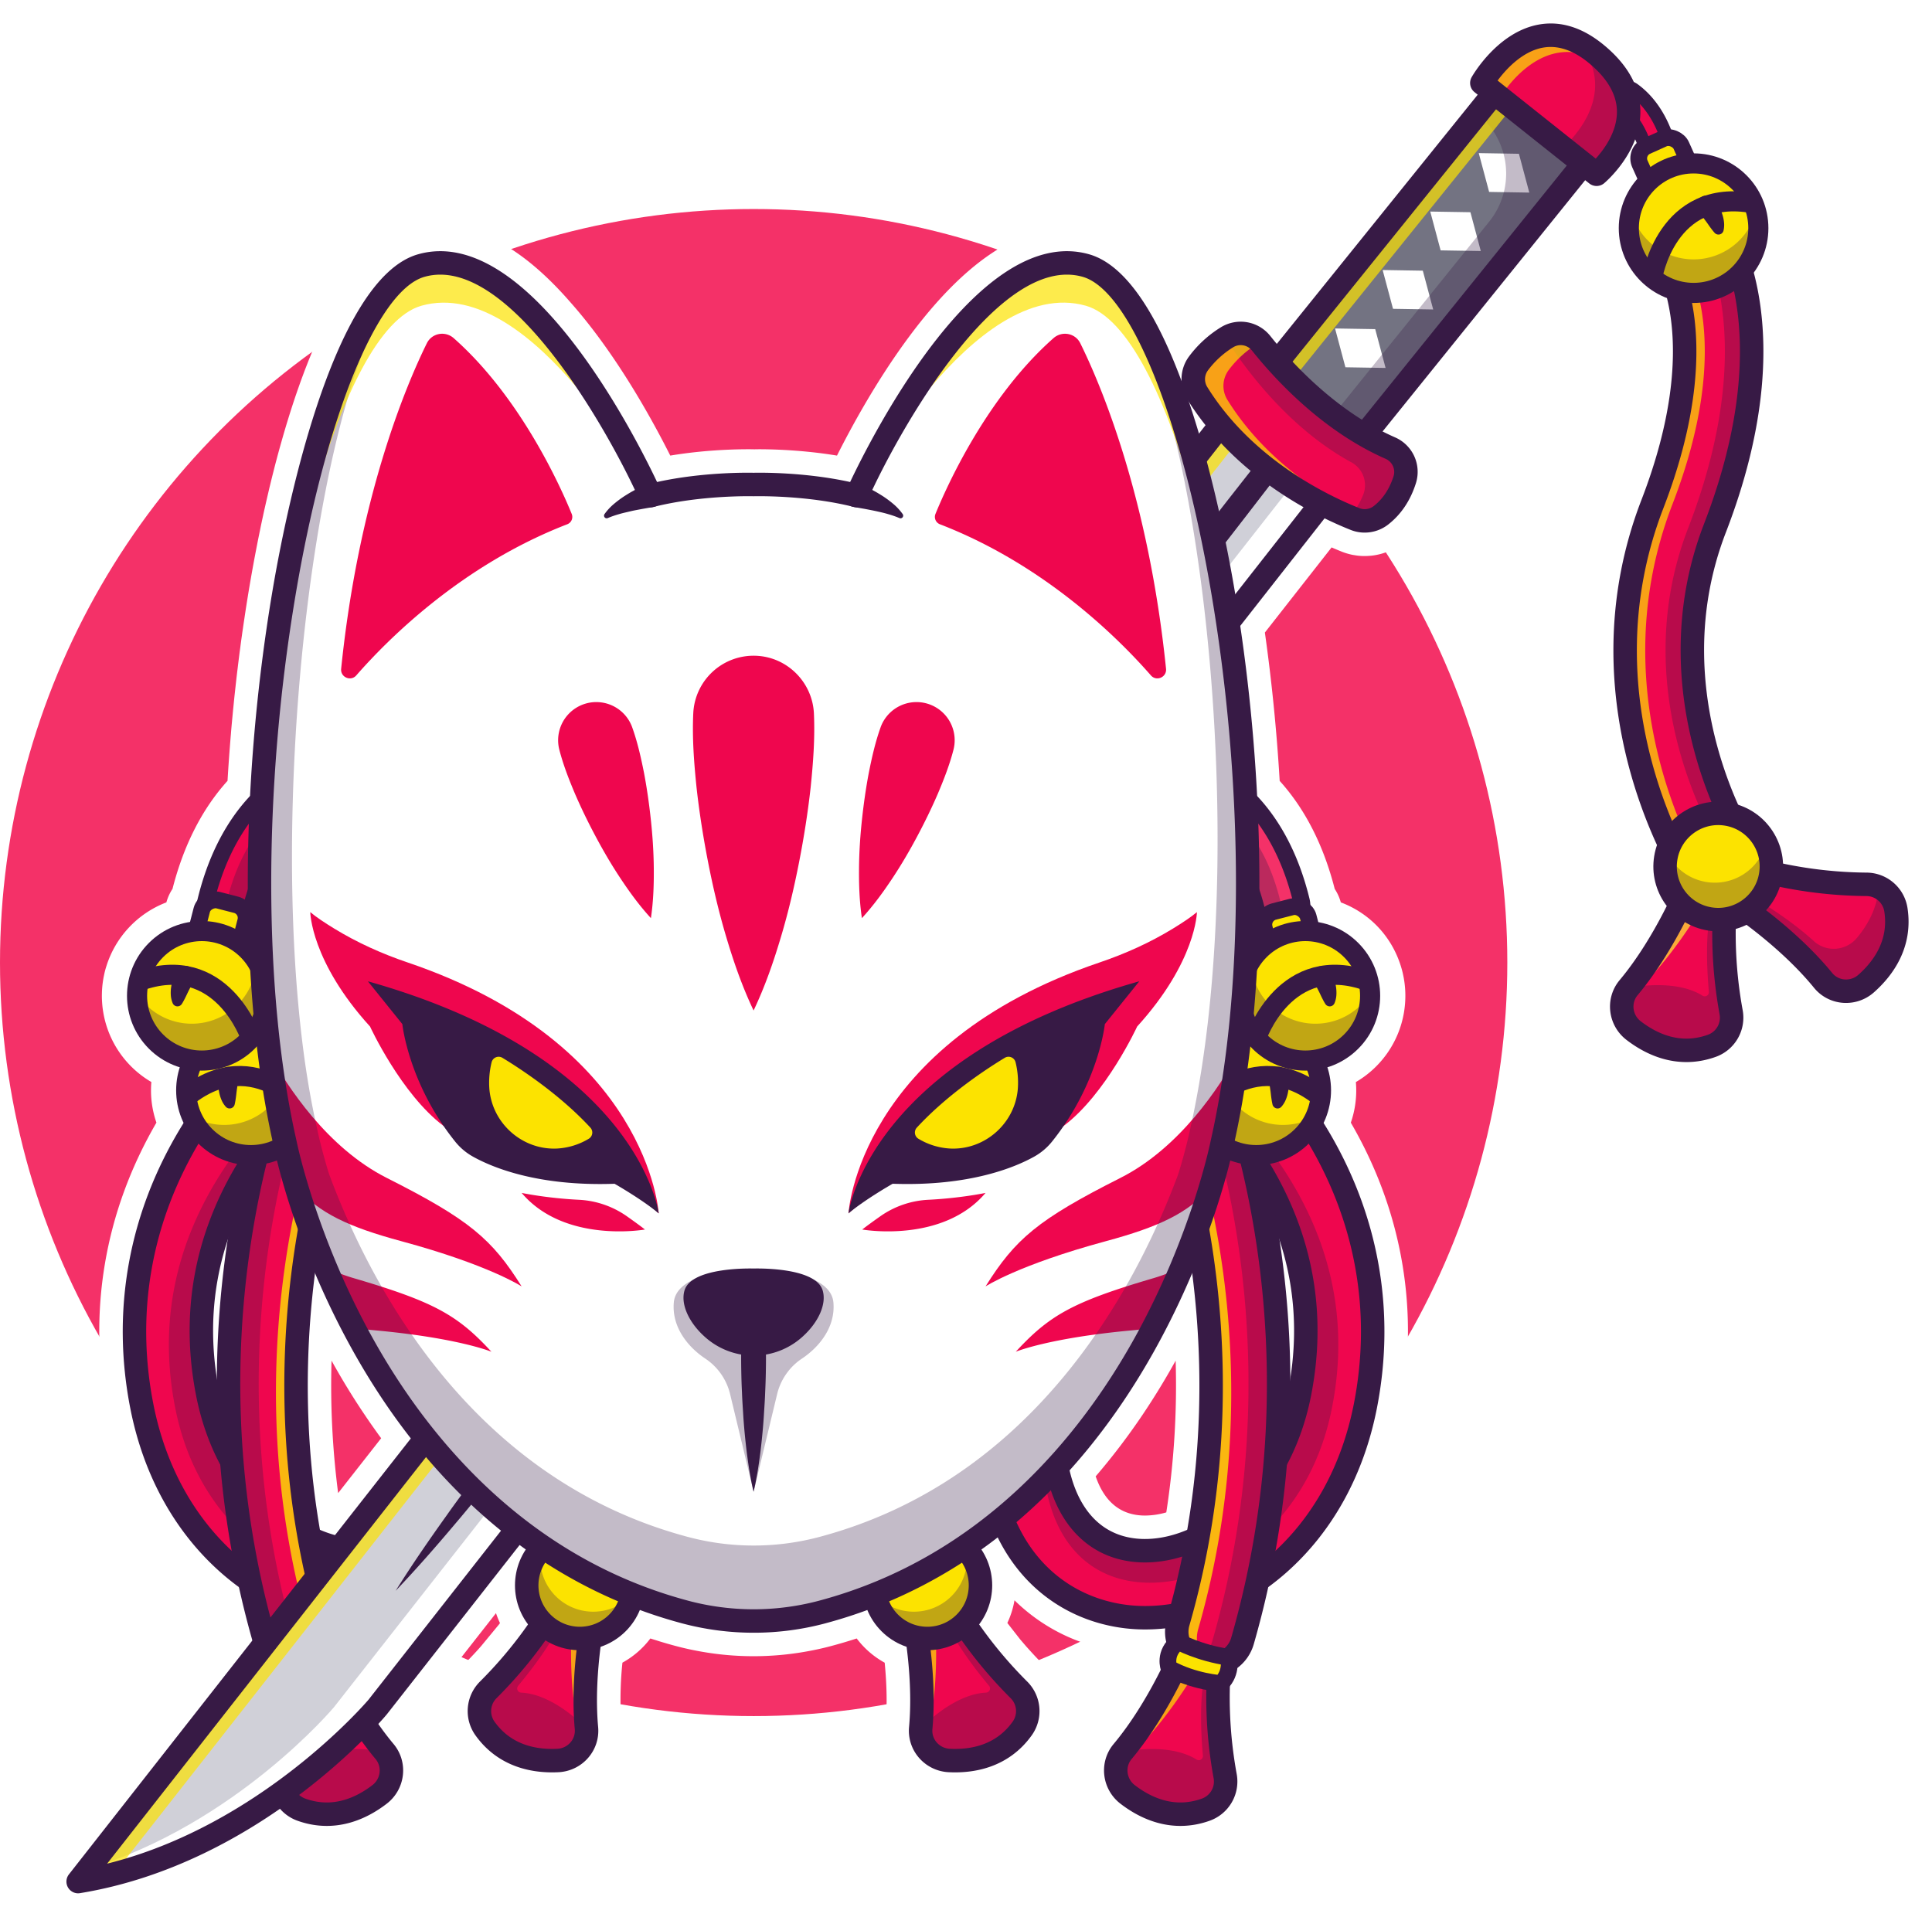<svg xmlns="http://www.w3.org/2000/svg" xmlns:xlink="http://www.w3.org/1999/xlink" viewBox="0 0 3098.53 3074.56"><defs><style>.cls-1{mask:url(#mask);filter:url(#luminosity-noclip-3);}.cls-2,.cls-4{mix-blend-mode:multiply;}.cls-2{fill:url(#linear-gradient);}.cls-3{mask:url(#mask-2);filter:url(#luminosity-noclip-4);}.cls-4{fill:url(#linear-gradient-2);}.cls-5{fill:#f43168;}.cls-6{fill:#fff;}.cls-7{fill:#ef064e;}.cls-15,.cls-8{fill:#371a45;}.cls-27,.cls-8{opacity:0.3;}.cls-11,.cls-12,.cls-9{fill:#fce300;}.cls-16,.cls-25,.cls-9{opacity:0.7;}.cls-10,.cls-13,.cls-14,.cls-18{fill:none;stroke:#371a45;}.cls-10,.cls-13,.cls-14{stroke-linejoin:round;}.cls-10{stroke-width:37.62px;}.cls-12,.cls-21,.cls-22{opacity:0.8;}.cls-13{stroke-width:26.87px;}.cls-14{stroke-width:32.24px;}.cls-16,.cls-17{fill:#fff031;}.cls-18{stroke-miterlimit:10;stroke-width:21.5px;}.cls-19{fill:#d0d0d8;}.cls-20{mask:url(#mask-3);}.cls-21{fill:url(#linear-gradient-3);}.cls-23{mask:url(#mask-4);}.cls-24{fill:url(#linear-gradient-4);}.cls-26{fill:#737382;}.cls-28{filter:url(#luminosity-noclip-2);}.cls-29{filter:url(#luminosity-noclip);}</style><filter id="luminosity-noclip" x="352.57" y="-4453.12" width="198.52" height="32766" filterUnits="userSpaceOnUse" color-interpolation-filters="sRGB"><feFlood flood-color="#fff" result="bg"/><feBlend in="SourceGraphic" in2="bg"/></filter><mask id="mask" x="352.57" y="-4453.12" width="198.52" height="32766" maskUnits="userSpaceOnUse"><g class="cls-29"/></mask><linearGradient id="linear-gradient" x1="348.3" y1="2312.1" x2="463.46" y2="2804.98" gradientUnits="userSpaceOnUse"><stop offset="0" stop-color="#fff"/><stop offset="1"/></linearGradient><filter id="luminosity-noclip-2" x="587.47" y="-4453.12" width="289.07" height="32766" filterUnits="userSpaceOnUse" color-interpolation-filters="sRGB"><feFlood flood-color="#fff" result="bg"/><feBlend in="SourceGraphic" in2="bg"/></filter><mask id="mask-2" x="587.47" y="-4453.12" width="289.07" height="32766" maskUnits="userSpaceOnUse"><g class="cls-28"/></mask><linearGradient id="linear-gradient-2" x1="690.32" y1="2232.19" x2="805.47" y2="2725.07" xlink:href="#linear-gradient"/><filter id="luminosity-noclip-3" x="352.57" y="2537.9" width="198.52" height="379.62" filterUnits="userSpaceOnUse" color-interpolation-filters="sRGB"><feFlood flood-color="#fff" result="bg"/><feBlend in="SourceGraphic" in2="bg"/></filter><mask id="mask-3" x="352.57" y="2537.9" width="198.52" height="379.62" maskUnits="userSpaceOnUse"><g class="cls-1"><path class="cls-2" d="M551.09,2794.3c-37.4,35-92.76,81.26-162.24,123.23l-36.28-189.17L502,2537.9Z"/></g></mask><linearGradient id="linear-gradient-3" x1="348.3" y1="2312.1" x2="463.46" y2="2804.98" gradientUnits="userSpaceOnUse"><stop offset="0" stop-color="#fff"/><stop offset="1" stop-color="#fff"/></linearGradient><filter id="luminosity-noclip-4" x="587.47" y="2125.5" width="289.07" height="570.51" filterUnits="userSpaceOnUse" color-interpolation-filters="sRGB"><feFlood flood-color="#fff" result="bg"/><feBlend in="SourceGraphic" in2="bg"/></filter><mask id="mask-4" x="587.47" y="2125.5" width="289.07" height="570.51" maskUnits="userSpaceOnUse"><g class="cls-3"><polygon class="cls-4" points="876.54 2392.64 638.74 2696.01 587.47 2428.81 825.33 2125.5 876.54 2392.64"/></g></mask><linearGradient id="linear-gradient-4" x1="690.32" y1="2232.19" x2="805.47" y2="2725.07" xlink:href="#linear-gradient-3"/></defs><g id="Calque_2" data-name="Calque 2"><g id="Calque_2-2" data-name="Calque 2"><g id="Layer_1_-_copie" data-name="Layer 1 - copie"><circle class="cls-5" cx="1208.71" cy="1544" r="1208.71"/><path class="cls-6" d="M125.36,3074.56A56.43,56.43,0,0,1,81.21,2983l282.23-359.9c-5-18.5-9.64-37.1-13.9-55.59-7.09-5.54-14-11.28-20.66-17.16-79.93-70.72-134.13-168.78-156.76-283.58-31.82-161.81-4.59-322.61,78.75-466a159.94,159.94,0,0,1-7.89-35.68,152.75,152.75,0,0,1-.79-16.07q0-6.72.56-13.41a160,160,0,0,1-77.1-111.57,153.22,153.22,0,0,1-1.9-16.14,145.84,145.84,0,0,1-.28-15.29v-.36a156.05,156.05,0,0,1,3.05-26.43l.63-3a121.37,121.37,0,0,1,3.21-12.19h0a161.11,161.11,0,0,1,96.46-103.15,75.78,75.78,0,0,1,9.84-21.66c17.85-69.95,47.5-128.18,88.25-173.31,1.46-24.73,3.3-50.22,5.48-76l.24-3.2c.56-6.62,1.14-12.85,1.72-19.1l.82-8.51c.39-4.32.85-8.92,1.32-13.51l1.32-13.27,2.14-19.54.81-7.27c.71-6.48,1.49-13.09,2.32-19.65l.77-6.52,2.46-19.62.92-6.65c.83-6.52,1.72-13.33,2.72-20.15l.58-4.38,1-6.65c.72-5.06,1.44-10.09,2.22-15.1l.27-1.84c6-40.33,12.89-80.27,20.5-118.85l.25-1.36c1.43-7.17,2.8-14,4.22-20.8l.68-3.43c1.35-6.6,2.73-13,4.1-19.31l1-4.71c1.39-6.24,2.75-12.25,4.1-18.21l5.27-22.68,1.35-5.48c1.39-5.72,2.82-11.61,4.31-17.44l2.13-8.41c1.21-4.74,2.41-9.43,3.68-14.06l.76-2.9c1.68-6.32,3.39-12.55,5.09-18.68l2.3-8.1c6.33-22.35,13-44.08,19.78-64.56l2.33-7,1.23-3.55c.65-1.89,1.31-3.76,1.94-5.65l3.66-10.38c1.62-4.62,3.34-9.26,5.11-14l1.7-4.64c1.18-3.14,2.26-5.91,3.33-8.65l4.5-11.54c1.4-3.38,2.76-6.71,4.11-10l2.46-5.86c1.52-3.62,3.05-7.21,4.64-10.73l3-6.81c1.62-3.56,3.24-7.12,4.86-10.58l12.89-26.17.71-1.38c.65-1.28,1.31-2.57,2-3.79l1.88-3.45c.62-1.15,1.26-2.31,1.92-3.45l.87-1.69s3.25-5.77,3.93-6.93c.16-.3,1.81-3.1,1.81-3.1l1.8-3,.36-.67L543,479c1.87-3.14,3.79-6.2,5.68-9.2,0,0,3.81-6,4.53-7.08l.68-1.07c.83-1.28,1.54-2.31,2.26-3.34l5.14-7.38L563,448.4c1.19-1.63,2.27-3.1,3.42-4.59l6-7.78,1.77-2.13c1.09-1.32,2.18-2.63,3.3-3.91l5.26-5.89-2.44-3.18,27.62-21.2-2-4.21,17.61-8.33,14.26-11.52,2.81,3.39,31.13-15.56,2.46,4.69a156,156,0,0,1,36.85-4.41c65.41,0,134,40.8,203.94,121.29,72.29,81.46,129.91,185.91,160,245.74,15.25-2.55,31.22-4.66,47.72-6.3,34.38-3.37,62.91-3.87,76.86-3.87,4.3,0,7.4,0,9.09.08s4.73-.08,9-.08c14,0,42.55.51,77,3.92,16.43,1.6,32.39,3.69,47.71,6.25,22.94-45.69,64.11-121.57,116.35-191.69C1544.53,423.78,1629.45,365.3,1711,365.3a168,168,0,0,1,45.33,6.23c1.38.37,2.65.78,3.75,1.17,2,.61,4.65,1.47,7.52,2.6l1.66.62,1.43.6c1.48.6,2.72,1.13,3.92,1.69l3.93,1.82,3,1.52c1.2.61,2,1,2.87,1.51l3.85,2.18c1.48.86,2.71,1.59,3.94,2.38s2.54,1.59,3.79,2.43l3.52,2.31,7.37,5.56c.9.68,1.8,1.38,2.72,2.11s2.05,1.71,3.06,2.59h1l11,11.05c1.66,1.66,3.27,3.32,4.87,5l1,1c1.21,1.27,2.36,2.49,3.51,3.76,2.07,2.33,3.88,4.42,5.69,6.51l.35.41c1.9,2.27,3.82,4.66,5.74,7.05,1.44,1.8,2.93,3.75,4.46,5.74l.68.9c1,1.33,2.14,2.89,3.25,4.45l.69,1c1.36,1.87,2.42,3.37,3.51,4.9l1.63,2.36,3.73,5.59c1.36,2.08,4.58,7.09,4.58,7.09,1.37,2.14,2.5,3.91,3.65,5.81,2.22,3.71,4.47,7.47,6.72,11.35.78,1.34,1.68,3,2.58,4.62l1.55,2.82c1.14,2,2.29,4.13,3.44,6.25l.85,1.6c1.17,2.18,2.36,4.39,3.5,6.64l7.19,14.25.7,1.49A225.9,225.9,0,0,1,1931,497.77l.32-.22c2.32-1.6,4.48-3.05,6.84-4.51l.48-.29c2.27-1.36,4.61-2.65,7-3.86l.61-.31c.94-.46,1.94-.93,3-1.4,1.79-.84,3.31-1.49,4.85-2.08,1.08-.43,2.14-.82,3.22-1.19l1.45-.49c1.89-.64,3.24-1.07,4.66-1.45,1.27-.33,2.5-.64,3.76-.91,1.64-.44,3.31-.8,5-1.07,1.33-.23,3-.49,4.29-.68,1-.15,2.1-.27,3.15-.37,2.34-.29,4.34-.38,5.75-.45s2.77-.09,4.12-.09,2.88,0,4.28.11c1.57,0,2.87.1,4.15.22s2.46.26,3.81.42l1.53.17,1.58.25c2.22.33,4.31.76,6.39,1.23l1.36.26,2.36.62h.8l7.44,2.55.26.13c1.49.55,3,1.16,4.53,1.77l3.42,1.39.61.4c1.37.65,2.78,1.38,4.23,2.17l.48.25a78.7,78.7,0,0,1,8.12,5h0l278-344.88a56.43,56.43,0,0,1,4.24-44.27l.72-1.29C2356.87,54.16,2414,0,2486.76,0c23.09,0,46.16,5.55,68.56,16.5,3.39,1.66,6.76,3.45,10,5.33l.65.36h5l8.6,8.52q2.88,2,5.82,4.13l2.37,1.76c2.93,2.24,5.84,4.48,8.75,6.9s5.6,4.76,8.41,7.25l2.27,2.12c2.78,2.52,5.39,5,7.76,7.44s4.49,4.61,6.58,6.87l1.68,1.84,1.07,1.24c2.32,2.62,4.65,5.37,6.84,8.17,3.08,3.83,6,7.81,8.78,11.87a74.2,74.2,0,0,1,12.78,7.45c18.29,13,43.22,36.68,62.38,76.45a77.43,77.43,0,0,1,32,34.47c51.64,10,94.91,44.39,116.2,93.87.41.89,1,2.22,1.61,3.89a168.16,168.16,0,0,1,9.39,34.52c.28,1.67.54,3.39.76,5.11.29,2.1.52,4.2.68,6.36.44,4.72.66,9.16.66,13.55a160.64,160.64,0,0,1-22.55,81.78c19,88,23.14,228.25-50.8,419.79-62.41,161.53-21.58,311.61,13,394.29a142.79,142.79,0,0,1,67.15,66.8c.92,1.89,1.85,3.93,2.76,6.09l.62.62,2.79,8.24c1.07,3.17,2,6.37,2.9,9.55a648.06,648.06,0,0,0,101.51,9,103.78,103.78,0,0,1,42.52,9.32,105.33,105.33,0,0,1,10.2,5.35h1.76l10.09,8.2,1.39,1.09.27.28a111.58,111.58,0,0,1,15.17,15.55l.71.88.94,1.34c2,2.62,3.79,5.31,5.55,8.19l1,1.64a98.54,98.54,0,0,1,5.37,10.48c.29.65,1.09,2.59,1.09,2.59l.08.23c.86,2.21,2.05,5.25,3.1,8.79.3,1,.53,1.8.73,2.54a87.68,87.68,0,0,1,2.69,12.46l0,.29c9.49,62.6-14,122.45-66.16,168.63a104.66,104.66,0,0,1-69.6,26.45h0c-2.84,0-5.69-.12-8.53-.36a102.81,102.81,0,0,1-72-37.82c-17.3-21.23-37.54-41-56.32-57.7l1.88,21.81c.22,2,.48,4,.75,6l.34,3c1.59,12,3.24,22.37,5,31.72a104.64,104.64,0,0,1-67.49,117.63,176,176,0,0,1-59.67,10.62c-24.66,0-49.34-5.41-73.38-16.08a221.88,221.88,0,0,1-45.87-27.53,102.46,102.46,0,0,1-24-26l-7.87-7.87,0-6.75c-.57-1.28-1.15-2.68-1.69-4.1l-.6-1.52-.15-.47c-.45-1.15-1-2.48-1.42-4s-.87-2.82-1.12-3.82l-.17-.56c-.49-1.69-1-3.48-1.37-5.26l-.25-1.2c-.19-1-.49-2.65-.49-2.65l-.18-.87-.14-.88c-.25-1.55-.5-3.18-.68-4.73-.09-.75-.26-2.11-.36-3.83l-.09-.75-.06-1.17c-.1-1.5-.17-2.78-.2-4s0-2.3,0-3.51v-1l.07-1.26c0-1.24,0-2.87.21-4.77.12-1.68.3-3.34.55-5v-.13c.18-1.54.38-3.07.63-4.53.31-2,.73-3.87,1.2-5.84.24-1.07.49-2.15.78-3.27l.54-2c.41-1.36.87-2.82,1.38-4.28l.18-.6,1.3-3.6c.85-2.27,1.8-4.4,2.8-6.49l1.57-3.42.48-.91c.9-1.72,2-3.61,3.16-5.49l.16-.28c.62-1.07,1.13-1.9,1.62-2.69l.69-1c1-1.4,1.92-2.72,2.88-4,.52-.74,2.23-3,2.23-3,.49-.65.94-1.21,1.33-1.68l.4-.48c18.8-22.43,37.43-50.12,55.35-82.28,1.94-3.49,3.87-7,5.76-10.55a140.34,140.34,0,0,1-15.89-65.34c0-3.51.17-7.19.55-11.94.17-1.93.38-3.7.61-5.46s.47-3.45.77-5.21c.44-2.84,1-5.75,1.68-8.79-50.21-114.59-112.67-330.33-20-570.24,52.68-136.43,51.8-229.59,43.55-280.59a158,158,0,0,1-26.81-17.88l-2.38-1.9-.42-.45A159.92,159.92,0,0,1,2555.89,366c0-4.13.19-8.44.6-13.55l.67-6.16c.29-2.2.58-4.15.93-6.07.23-1.43.48-2.85.74-4.25a57.08,57.08,0,0,1-5.71-.47L2274.88,680.68a97.83,97.83,0,0,1,31.91,105.49c-11.09,35.25-30.34,63.78-57.2,84.81a97.9,97.9,0,0,1-35.19,17.57,99.43,99.43,0,0,1-14,2.68l-2.87.27c-3.55.29-6.33.4-9,.4-.83,0-3.23,0-3.23,0l-4-.25a74.5,74.5,0,0,1-8.16-1c-1.56-.27-3.89-.54-6.86-1.28a100.5,100.5,0,0,1-13.18-4l-5.19-2.1q-6.13-2.51-12.31-5.18l-107,136.52c11,77.92,19,157.85,23.75,238,40.73,45.11,70.38,103.31,88.26,173.29a75.94,75.94,0,0,1,9.8,21.59c49.27,18.46,86.2,59.68,99,112.07q.43,1.71.78,3.48a158.78,158.78,0,0,1,3.64,29.26l0,.54a152,152,0,0,1-.3,15.24c-.36,5.35-1,10.77-1.89,16.09a160,160,0,0,1-77.1,111.52,158,158,0,0,1-8.1,65.12c83.32,143.38,110.55,304.19,78.73,466-22.63,114.82-76.84,212.89-156.77,283.6-6.64,5.88-13.55,11.61-20.65,17.14-6.15,26.8-13.13,53.79-20.78,80.41a109.69,109.69,0,0,1-20.65,39.28,97.77,97.77,0,0,1-16.4,39.37l0,2.51c0,2.17,0,3.94.08,5.71l.18,7c0,2.13.14,4.11.23,6l.23,6.11.27,4.91,3.35,38.86c.23,2,.49,4,.76,5.95l.33,3c1.6,12,3.24,22.37,5,31.72a104.65,104.65,0,0,1-67.48,117.63,176,176,0,0,1-59.68,10.62c-24.65,0-49.34-5.41-73.38-16.08a222,222,0,0,1-45.87-27.54,102.43,102.43,0,0,1-24-26l-7.87-7.87,0-6.75c-.57-1.28-1.14-2.69-1.69-4.1l-.6-1.52-.14-.47c-.46-1.15-1-2.48-1.43-4s-.86-2.82-1.12-3.82l-.17-.56c-.49-1.69-1-3.48-1.37-5.26l-.25-1.2c-.19-1-.48-2.65-.48-2.65l-.18-.87-.15-.88c-.25-1.55-.5-3.18-.67-4.73-.1-.75-.27-2.11-.37-3.83l-.08-.75-.06-1.17c-.11-1.5-.18-2.78-.21-4s0-2.29,0-3.5v-1l.06-1.26c0-1.24.05-2.87.22-4.77.11-1.68.29-3.34.54-5l0-.14c.18-1.53.38-3.06.63-4.52.31-2,.73-3.87,1.2-5.84.23-1.07.49-2.15.77-3.27l.55-2c.4-1.36.87-2.82,1.38-4.28l.17-.6,1.3-3.6c.86-2.27,1.81-4.4,2.8-6.49l1.57-3.42.48-.91c.9-1.72,2-3.61,3.16-5.5l.16-.27c.63-1.07,1.13-1.9,1.63-2.69l.69-1c1-1.41,1.92-2.72,2.88-4,.52-.75,1-1.39,1.46-2l.76-1c.49-.66.94-1.21,1.34-1.68l.4-.48c18.8-22.44,37.43-50.12,55.35-82.28,1.88-3.36,3.73-6.76,5.49-10a93.28,93.28,0,0,1-.24-30.11c-73.52-4.29-140.17-34.28-190.81-84a140.16,140.16,0,0,1-11.47,36.36l20.67,26.46,9.32,10.86c1.4,1.57,5.79,6.43,5.79,6.43,7.6,8.44,15.15,16.38,22.53,23.71a104.6,104.6,0,0,1,11.45,134.88c-27.39,38.37-65.36,62.38-112.83,71.35a217.4,217.4,0,0,1-40.75,3.77q-6.12,0-12.32-.32a104.84,104.84,0,0,1-38.62-9.46l-3.78,3.62L1456.18,2855c-.91-.76-1.81-1.56-2.72-2.39l-1.09-1.06c-.75-.72-1.39-1.36-2-2-1.36-1.3-2.69-2.71-4.06-4.27-.74-.82-1.46-1.66-2.18-2.55l-18.42-20.22,3.47-3.6c-.62-1.36-1.21-2.8-1.79-4.33s-1.26-3.14-1.86-4.95c-.46-1.3-1.08-3.28-1.63-5.25l-.32-1.17-.08-.39c-.26-.92-.51-1.84-.72-2.75-.37-1.55-.68-3.15-1-4.76-.2-.91-.36-1.82-.49-2.74s-.49-3.23-.49-3.23c-.23-1.92-.41-4-.55-6.07l-.25-3.54,0-1.69c0-1.75,0-3.39.12-5,0-.76,0-3.22,0-3.22l0-.73v-.54l.16-1.7c2.67-29.3,2.19-62.87-1.41-99.78h0a141.61,141.61,0,0,1-44.9-38.87c-13.93,4.53-27.75,8.62-41.32,12.21-12.14,3.28-25.52,6.23-39.58,8.73a479.41,479.41,0,0,1-169.16,0c-14-2.5-27.42-5.45-39.73-8.77-9-2.37-18.11-5-27-7.72l-3.53-1.14c-3.81-1.15-7.31-2.25-10.61-3.3A141.51,141.51,0,0,1,998.24,2667h0a581.26,581.26,0,0,0-2.76,78.73l4.33.33-1.65,21.45L1003,2769l-7,25.48-2,24.86-4-.19L985.22,2840l-8.26-2.2-.08.11c-.89,1.19-1.79,2.31-2.76,3.51l-3.07,3.75-.7.76c-1,1.06-2.12,2.2-3.26,3.34s-2.28,2.34-3.52,3.47c-1.05,1-2.15,1.92-3.31,2.85l-1,.82c-1.09.94-2.16,1.81-3.24,2.61-1.3,1-2.61,1.94-4,2.83-1.23.89-2.51,1.74-3.8,2.57l-1.26.79-2.1,1.23-1.83,1c-1.59.86-3.18,1.7-4.85,2.51l-1.53.71a103,103,0,0,1-39,9.63c-4,.21-8.08.31-12.16.31a217.54,217.54,0,0,1-40.84-3.79c-47.37-9-85.34-33-112.75-71.35a104.68,104.68,0,0,1,11.51-135c7.48-7.43,15.08-15.38,22.53-23.59l5.71-6.44L800,2606.05l1.89-2.52a141.58,141.58,0,0,1-6.43-15.94L658.09,2762.76l.25-.11,4.79,9.95,2.3-.73L675.78,2799c.45,1,.88,2,1.27,3,.52,1.34.94,2.59,1.34,3.82s.82,2.33,1.19,3.49l8,21-1.5.73,3,9.79-5,1.83c0,1.16-.09,2.31-.17,3.46l0,.79-.3,3.46-.1,1.61-.24,1.59c-.23,1.51-.46,2.95-.76,4.46-.2,1.32-.4,2.37-.61,3.41l-.24,1.13c-.38,1.74-.85,3.48-1.34,5.13s-.8,3.06-1.2,4.34l-.43,1.29c-.31.87-.66,1.78-1,2.71l-.23.68-.53,1.37c-.52,1.35-1.07,2.73-1.66,4.06s-1.09,2.35-1.64,3.39c-.8,1.7-1.55,3.17-2.35,4.65l-.72,1.36-.67,1.13A105.5,105.5,0,0,1,643.16,2923a222.08,222.08,0,0,1-45.78,27.46c-24,10.63-48.65,16-73.31,16a176.93,176.93,0,0,1-59.78-10.62,103,103,0,0,1-17.49-8.15c-24.78,16.14-49.53,30.76-73.95,43.7l-.72.39c-9.81,5.23-20.42,10.57-31.54,15.89l-1.69.82c-10.84,5.2-21.75,10.12-32.59,14.71l-2.12.88c-4.38,1.87-9.15,3.8-13.91,5.73l-3,1.21c-5.43,2.19-11.27,4.43-17.17,6.6-5.68,2.08-11.17,4-16.73,6l-3.08,1c-11.36,3.86-23.27,7.59-35.22,11.05l-2.95.79c-5.08,1.43-10.62,2.92-16.28,4.42l-.85.23-.92.19c-6.57,1.68-12.72,3.15-18.94,4.57-6.78,1.48-12.83,2.75-18.93,4l-2.22.43c-6.46,1.25-13,2.44-19.49,3.51A56,56,0,0,1,125.36,3074.56Zm1631.89-706.4c13.89,40.42,39.3,61.53,75.71,62.82,1.11,0,2.27.06,3.43.06a124.87,124.87,0,0,0,34.11-5.09,1337.49,1337.49,0,0,0,15-243.37c-16.67,30.09-34.52,59.28-53.22,87.05A1069.59,1069.59,0,0,1,1757.25,2368.16ZM531.74,2182.58A1340.46,1340.46,0,0,0,542.31,2395l69-88-4.16-5.62c-2.13-3-4.27-6-6.4-9l-1.09-1.57c-1.17-1.62-4.53-6.39-4.53-6.39-1.27-1.81-6.73-9.79-6.73-9.79l-5.29-7.86c-2.33-3.47-4.38-6.52-6.37-9.62l-5.47-8.37-5.52-8.68c-1.41-2.29-5.25-8.4-5.25-8.4l-.34-.54c-1.66-2.76-3.33-5.47-5-8.17l-5.32-8.86s-3.77-6.43-4.85-8.23l-5.57-9.68c-1.33-2.31-4.46-7.86-4.46-7.86C533.9,2186.46,532.82,2184.52,531.74,2182.58Z"/><path class="cls-7" d="M1639.41,2772.66c-32.24,45.09-80.4,53.15-117.06,51.28-27-1.35-47.76-24.31-45.78-51.17l0-.81c8.64-94.44-14.43-194.83-14.43-194.83l54.47-21.79c.91,1.59,1.77,3.22,2.68,4.81a704.11,704.11,0,0,0,114.78,150.48A48,48,0,0,1,1639.41,2772.66Z"/><path class="cls-8" d="M1639.41,2772.66c-32.24,45.09-80.4,53.15-117.06,51.28-27-1.35-47.76-24.31-45.78-51.17,17.33-18.06,60.76-55.61,104.66-57.69a6.71,6.71,0,0,0,5-11c-21.22-25.31-69.2-86.26-79.07-130.63-2.54-11.4,2.84-15.24,12.15-13.32a704.11,704.11,0,0,0,114.78,150.48A48,48,0,0,1,1639.41,2772.66Z"/><path class="cls-9" d="M1531.41,2821.78c-26.74-4.16-45-29.15-40.21-55.67,0-.26.07-.53.11-.8,18.43-93,5.94-195.27,5.94-195.27l23.88-6.77c-.6-1.05-1.21-2.06-1.81-3.12-.91-1.59-1.77-3.22-2.68-4.81l-54.47,21.79s23.07,100.39,14.43,194.83l0,.81c-2,26.86,18.76,49.82,45.78,51.17a176.18,176.18,0,0,0,24.39-.43C1541.45,2823.13,1536.31,2822.55,1531.41,2821.78Z"/><path class="cls-10" d="M1516.66,2555.33a700.15,700.15,0,0,0,117.47,155.3,48,48,0,0,1,5.25,62c-32.24,45.09-80.36,53.15-117,51.31-27.25-1.36-48.19-24.83-45.71-52,8.62-94.44-14.49-194.83-14.49-194.83Z"/><circle class="cls-11" cx="1487.26" cy="2543.01" r="85.22" transform="translate(-1362.57 1796.48) rotate(-45)"/><path class="cls-8" d="M1560.48,2499.41a84.77,84.77,0,0,0-10.93-14.52,85.14,85.14,0,0,1-146.07,73.25,85.18,85.18,0,1,0,157-58.73Z"/><circle class="cls-10" cx="1487.26" cy="2543.01" r="85.22" transform="translate(-1362.57 1796.48) rotate(-45)"/><path class="cls-7" d="M1836.77,2594.94q-4.8,0-9.58-.17c-102.43-3.58-219.79-70.68-242-248.24a53.74,53.74,0,0,1,106.65-13.33c11.91,95.29,62.6,151.48,139.09,154.16,98.07,3.23,220.14-83.84,253.3-252.3,24.78-125.89,3.56-246.28-63.08-357.81-51-85.29-110.79-133.38-111.39-133.86a53.74,53.74,0,0,1,66.51-84.42c3,2.33,73.56,58.37,134.75,159.18,81.42,134.15,108.62,285.49,78.67,437.67-20.19,102.53-68.18,189.76-138.78,252.26C1987.39,2564.31,1911.69,2594.93,1836.77,2594.94Z"/><path class="cls-8" d="M1605.14,2321.51c34.47-4,65.91,18.61,70.22,50.46,13.94,103.05,73.27,163.82,162.8,166.72,114.78,3.49,257.66-90.67,296.47-272.86,29-136.15,4.17-266.35-73.83-387-59.65-92.24-129.68-144.25-130.38-144.77-27-19.83-31.7-56.08-10.56-81.2a53.66,53.66,0,0,0-10.08,90.49c.6.48,60.42,48.57,111.39,133.86,66.64,111.53,87.86,231.92,63.08,357.81-33.16,168.46-155.23,255.53-253.3,252.3-76.49-2.68-127.18-58.87-139.09-154.16a53.72,53.72,0,0,0-105.33-6.76A66.88,66.88,0,0,1,1605.14,2321.51Z"/><path class="cls-10" d="M1836.77,2594.94q-4.8,0-9.58-.17c-102.43-3.58-219.79-70.68-242-248.24a53.74,53.74,0,0,1,106.65-13.33c11.91,95.29,62.6,151.48,139.09,154.16,98.07,3.23,220.14-83.84,253.3-252.3,24.78-125.89,3.56-246.28-63.08-357.81-51-85.29-110.79-133.38-111.39-133.86a53.74,53.74,0,0,1,66.51-84.42c3,2.33,73.56,58.37,134.75,159.18,81.42,134.15,108.62,285.49,78.67,437.67-20.19,102.53-68.18,189.76-138.78,252.26C1987.39,2564.31,1911.69,2594.93,1836.77,2594.94Z"/><path class="cls-7" d="M1933.89,2902.8c-52.18,18.7-96.35-2.09-125.43-24.5-21.44-16.5-25.42-47.19-8.49-68.15l.48-.64c60.89-72.71,99.1-168.37,99.1-168.37l57.18,13.11c-.16,1.83-.37,3.66-.53,5.48a704.27,704.27,0,0,0,8.65,189.06A48,48,0,0,1,1933.89,2902.8Z"/><path class="cls-8" d="M1933.89,2902.8c-52.18,18.7-96.35-2.09-125.43-24.5-21.44-16.5-25.42-47.19-8.49-68.15,24.53-5,81.61-11.1,118.88,12.19a6.71,6.71,0,0,0,10.37-6.17c-3-32.89-7.75-110.32,9.4-152.41,4.41-10.82,11-10.91,17.58-4a704.27,704.27,0,0,0,8.65,189.06A48,48,0,0,1,1933.89,2902.8Z"/><path class="cls-9" d="M1817.14,2881.67c-19.61-18.64-20.37-49.57-1.35-68.65.18-.2.36-.4.55-.59,68.13-66,116.09-157.14,116.09-157.14l23.48,8c.1-1.21.17-2.39.29-3.6.16-1.82.37-3.65.53-5.48l-57.18-13.11s-38.21,95.66-99.1,168.37l-.48.64c-16.93,21-13,51.65,8.49,68.15a177.17,177.17,0,0,0,20.3,13.53C1824.62,2888.51,1820.73,2885.09,1817.14,2881.67Z"/><path class="cls-10" d="M1956.76,2654.25a700.62,700.62,0,0,0,8.11,194.56,48,48,0,0,1-31,54c-52.18,18.7-96.33-2.08-125.43-24.47-21.62-16.65-25.47-47.86-8-68.79,60.87-72.71,99-168.39,99-168.39Z"/><path class="cls-7" d="M1941.05,2671.16a53.79,53.79,0,0,1-51.68-68.62c137.5-478-35.63-871.8-37.39-875.72a53.74,53.74,0,0,1,97.91-44.32c7.9,17.41,191.64,432.29,42.78,949.76A53.78,53.78,0,0,1,1941.05,2671.16Z"/><path class="cls-8" d="M1949.89,1682.5a53.69,53.69,0,0,0-71-26.74c-.7.31-1.33.69-2,1a53.47,53.47,0,0,1,24.68,25.72c7.89,17.41,191.63,432.29,42.77,949.76a53.57,53.57,0,0,1-27.46,33.1,53.63,53.63,0,0,0,75.83-33.1C2141.53,2114.79,1957.79,1699.91,1949.89,1682.5Z"/><path class="cls-12" d="M1921.62,2613.29c137.5-478-35.64-871.8-37.4-875.72a53.67,53.67,0,0,1,49.06-75.8,53.75,53.75,0,0,0-81.3,65c1.76,3.92,174.89,397.75,37.39,875.72a53.79,53.79,0,0,0,51.68,68.62h.07A53.71,53.71,0,0,1,1921.62,2613.29Z"/><path class="cls-10" d="M1941.05,2671.16a53.79,53.79,0,0,1-51.68-68.62c137.5-478-35.63-871.8-37.39-875.72a53.74,53.74,0,0,1,97.91-44.32c7.9,17.41,191.64,432.29,42.78,949.76A53.78,53.78,0,0,1,1941.05,2671.16Z"/><path class="cls-11" d="M1889.92,2633.26s33,18.14,80.4,25.11c0,0,6.75,23.88-12.2,42.15,0,0-43.64-2.71-83.22-24.7C1874.9,2675.82,1865.36,2651.94,1889.92,2633.26Z"/><path class="cls-13" d="M1889.92,2633.26s33,18.14,80.4,25.11c0,0,6.75,23.88-12.2,42.15,0,0-43.64-2.71-83.22-24.7C1874.9,2675.82,1865.36,2651.94,1889.92,2633.26Z"/><circle class="cls-11" cx="2014.73" cy="1748.99" r="103.86" transform="translate(-646.62 1936.9) rotate(-45)"/><path class="cls-8" d="M2008.36,1792a103.83,103.83,0,0,1-45.87-132.66,103.82,103.82,0,1,0,143.62,139c1.44-2.66,2.67-5.37,3.86-8.09A103.7,103.7,0,0,1,2008.36,1792Z"/><circle class="cls-14" cx="2014.73" cy="1748.99" r="103.86" transform="translate(-646.62 1936.9) rotate(-45)"/><path class="cls-14" d="M1918.36,1787.69s88.86-117.42,199.74-28.33"/><path class="cls-15" d="M2066.07,1724a50.09,50.09,0,0,1,1,7.18c.19,2.23.19,4.44.19,6.64a81.44,81.44,0,0,1-1.37,13.12,61.16,61.16,0,0,1-3.62,12.74,40.12,40.12,0,0,1-7.08,11.52,8.3,8.3,0,0,1-11.72.8,8.2,8.2,0,0,1-2.64-4.39l-.22-1c-.9-3.9-1.35-7.4-1.84-10.87s-.73-6.8-1.23-10.15-.94-6.65-1.53-9.9l-1.51-9-.11-.67a16.11,16.11,0,0,1,31.65-6Z"/><path class="cls-5" d="M2015.85,1461.85c-21.4-87.31-61.55-128.8-86.73-147a36.78,36.78,0,0,1-13.9-40.55h0c7.31-23.88,35.89-33.65,56.17-19.08,37.42,26.86,89.44,82,115.72,189.49a36.61,36.61,0,0,1-29.55,44.69l-.22,0A36.6,36.6,0,0,1,2015.85,1461.85Z"/><path class="cls-8" d="M2053.46,1445.73c-21.39-87.31-61.54-128.8-86.72-147a36.45,36.45,0,0,1-9.66-49.64,36.55,36.55,0,0,0-28,65.76c25.18,18.24,65.33,59.73,86.73,147a36.6,36.6,0,0,0,41.49,27.54l.22,0a36.53,36.53,0,0,0,24.7-16.25A36.73,36.73,0,0,1,2053.46,1445.73Z"/><path class="cls-13" d="M2015.85,1461.85c-21.4-87.31-61.55-128.8-86.73-147a36.78,36.78,0,0,1-13.9-40.55h0c7.31-23.88,35.89-33.65,56.17-19.08,37.42,26.86,89.44,82,115.72,189.49a36.61,36.61,0,0,1-29.55,44.69l-.22,0A36.6,36.6,0,0,1,2015.85,1461.85Z"/><rect class="cls-11" x="2028.38" y="1450.13" width="72.63" height="72.63" rx="21.63" transform="matrix(0.97, -0.25, 0.25, 0.97, -307.85, 568.01)"/><rect class="cls-13" x="2028.38" y="1450.13" width="72.63" height="72.63" rx="21.63" transform="matrix(0.97, -0.25, 0.25, 0.97, -307.85, 568.01)"/><circle class="cls-11" cx="2093.54" cy="1597.35" r="103.86" transform="translate(-516.32 1948.21) rotate(-45)"/><path class="cls-8" d="M2092.32,1640.64a103.87,103.87,0,0,1-86.47-99,103.86,103.86,0,1,0,190.09,73,104.43,104.43,0,0,0,1.41-20.76A103.89,103.89,0,0,1,2092.32,1640.64Z"/><circle class="cls-14" cx="2093.54" cy="1597.35" r="103.86" transform="translate(-516.32 1948.21) rotate(-45)"/><path class="cls-14" d="M2014.73,1665s46.36-139.77,180-91.09"/><path class="cls-15" d="M2134.1,1557.15a48.52,48.52,0,0,1,3.27,6.46c.91,2.05,1.61,4.15,2.32,6.23a80.89,80.89,0,0,1,2.93,12.86,61.44,61.44,0,0,1,.67,13.23,40.21,40.21,0,0,1-3,13.19,8.3,8.3,0,0,1-14.75,1.21l-.51-.83c-2.11-3.41-3.67-6.58-5.25-9.71s-2.88-6.2-4.43-9.21-3-6-4.63-8.89l-4.34-8.06-.32-.59a16.12,16.12,0,0,1,28-15.89Z"/><path class="cls-7" d="M777.8,2772.66c32.25,45.09,80.4,53.15,117.06,51.28,27-1.35,47.77-24.31,45.79-51.17l0-.81c-8.64-94.44,14.43-194.83,14.43-194.83l-54.47-21.79c-.91,1.59-1.77,3.22-2.68,4.81a704.44,704.44,0,0,1-114.78,150.48A48,48,0,0,0,777.8,2772.66Z"/><path class="cls-8" d="M777.8,2772.66c32.25,45.09,80.4,53.15,117.06,51.28,27-1.35,47.77-24.31,45.79-51.17-17.34-18.06-60.76-55.61-104.66-57.69a6.71,6.71,0,0,1-5-11c21.21-25.31,69.2-86.26,79.07-130.63,2.53-11.4-2.85-15.24-12.15-13.32a704.44,704.44,0,0,1-114.78,150.48A48,48,0,0,0,777.8,2772.66Z"/><path class="cls-9" d="M885.81,2821.78c26.73-4.16,45-29.15,40.21-55.67l-.12-.8C907.47,2672.28,920,2570,920,2570l-23.87-6.77c.6-1.05,1.21-2.06,1.81-3.12.91-1.59,1.77-3.22,2.68-4.81l54.47,21.79S932,2677.52,940.62,2772l0,.81c2,26.86-18.77,49.82-45.79,51.17a176.23,176.23,0,0,1-24.39-.43C875.77,2823.13,880.91,2822.55,885.81,2821.78Z"/><path class="cls-10" d="M900.56,2555.33a700.13,700.13,0,0,1-117.48,155.3,48,48,0,0,0-5.24,62c32.24,45.09,80.36,53.15,117,51.31,27.25-1.36,48.19-24.83,45.71-52-8.62-94.44,14.48-194.83,14.48-194.83Z"/><circle class="cls-11" cx="929.95" cy="2543.01" r="85.22" transform="translate(-1525.8 1402.41) rotate(-45)"/><path class="cls-8" d="M856.73,2499.41a85.34,85.34,0,0,1,10.94-14.52,85.14,85.14,0,0,0,146.07,73.25,85.19,85.19,0,1,1-157-58.73Z"/><circle class="cls-10" cx="929.95" cy="2543.01" r="85.22" transform="translate(-1525.8 1402.41) rotate(-45)"/><path class="cls-7" d="M580.45,2594.94c3.2,0,6.38-.06,9.58-.17,102.43-3.58,219.78-70.68,242-248.24a53.74,53.74,0,1,0-106.65-13.33c-11.92,95.29-62.61,151.48-139.09,154.16-98.08,3.23-220.14-83.84-253.31-252.3-24.78-125.89-3.55-246.28,63.09-357.81,51-85.29,110.79-133.38,111.39-133.86A53.74,53.74,0,0,0,440.93,1659c-3,2.33-73.56,58.37-134.75,159.18-81.43,134.15-108.63,285.49-78.67,437.67,20.18,102.53,68.17,189.76,138.77,252.26C429.82,2564.31,505.52,2594.93,580.45,2594.94Z"/><path class="cls-8" d="M812.07,2321.51c-34.47-4-65.9,18.61-70.21,50.46-14,103.05-73.28,163.82-162.8,166.72-114.79,3.49-257.66-90.67-296.48-272.86-29-136.15-4.16-266.35,73.84-387,59.65-92.24,129.68-144.25,130.38-144.77,27-19.83,31.7-56.08,10.56-81.2a53.66,53.66,0,0,1,10.08,90.49c-.6.48-60.43,48.57-111.39,133.86-66.64,111.53-87.87,231.92-63.09,357.81,33.17,168.46,155.23,255.53,253.31,252.3,76.48-2.68,127.17-58.87,139.09-154.16a53.71,53.71,0,0,1,105.32-6.76A66.7,66.7,0,0,0,812.07,2321.51Z"/><path class="cls-10" d="M580.45,2594.94c3.2,0,6.38-.06,9.58-.17,102.43-3.58,219.78-70.68,242-248.24a53.74,53.74,0,1,0-106.65-13.33c-11.92,95.29-62.61,151.48-139.09,154.16-98.08,3.23-220.14-83.84-253.31-252.3-24.78-125.89-3.55-246.28,63.09-357.81,51-85.29,110.79-133.38,111.39-133.86A53.74,53.74,0,0,0,440.93,1659c-3,2.33-73.56,58.37-134.75,159.18-81.43,134.15-108.63,285.49-78.67,437.67,20.18,102.53,68.17,189.76,138.77,252.26C429.82,2564.31,505.52,2594.93,580.45,2594.94Z"/><path class="cls-7" d="M483.32,2902.8c52.19,18.7,96.36-2.09,125.43-24.5,21.45-16.5,25.42-47.19,8.49-68.15l-.48-.64c-60.89-72.71-99.1-168.37-99.1-168.37l-57.18,13.11c.16,1.83.38,3.66.54,5.48a704.27,704.27,0,0,1-8.65,189.06A48,48,0,0,0,483.32,2902.8Z"/><path class="cls-8" d="M483.32,2902.8c52.19,18.7,96.36-2.09,125.43-24.5,21.45-16.5,25.42-47.19,8.49-68.15-24.53-5-81.61-11.1-118.88,12.19a6.71,6.71,0,0,1-10.37-6.17c3-32.89,7.76-110.32-9.4-152.41-4.41-10.82-11-10.91-17.57-4a704.27,704.27,0,0,1-8.65,189.06A48,48,0,0,0,483.32,2902.8Z"/><path class="cls-16" d="M600.08,2881.67c19.61-18.64,20.37-49.57,1.35-68.65l-.55-.59c-68.13-66-116.09-157.14-116.09-157.14l-23.48,8c-.1-1.21-.18-2.39-.29-3.6-.16-1.82-.38-3.65-.54-5.48l57.18-13.11s38.21,95.66,99.1,168.37l.48.64c16.93,21,13,51.65-8.49,68.15a177,177,0,0,1-20.29,13.53C592.6,2888.51,596.49,2885.09,600.08,2881.67Z"/><path class="cls-10" d="M460.46,2654.25a700.14,700.14,0,0,1-8.12,194.56,48,48,0,0,0,31,54c52.18,18.7,96.32-2.08,125.43-24.47,21.62-16.65,25.47-47.86,8-68.79-60.87-72.71-99-168.39-99-168.39Z"/><path class="cls-7" d="M476.17,2671.16a53.79,53.79,0,0,0,51.67-68.62c-137.5-478,35.64-871.8,37.4-875.72a53.74,53.74,0,0,0-97.92-44.32c-7.89,17.41-191.63,432.29-42.77,949.76A53.77,53.77,0,0,0,476.17,2671.16Z"/><path class="cls-8" d="M467.32,1682.5a53.7,53.7,0,0,1,71.05-26.74c.69.31,1.33.69,2,1a53.47,53.47,0,0,0-24.68,25.72c-7.89,17.41-191.64,432.29-42.77,949.76a53.52,53.52,0,0,0,27.45,33.1,53.19,53.19,0,0,1-24.2,5.8,53.77,53.77,0,0,1-51.62-38.9C275.69,2114.79,459.43,1699.91,467.32,1682.5Z"/><path class="cls-12" d="M495.6,2613.29c-137.5-478,35.63-871.8,37.4-875.72a53.67,53.67,0,0,0-49.06-75.8,53.75,53.75,0,0,1,81.3,65c-1.76,3.92-174.9,397.75-37.4,875.72a53.79,53.79,0,0,1-51.67,68.62h-.07A53.71,53.71,0,0,0,495.6,2613.29Z"/><path class="cls-10" d="M476.17,2671.16a53.79,53.79,0,0,0,51.67-68.62c-137.5-478,35.64-871.8,37.4-875.72a53.74,53.74,0,0,0-97.92-44.32c-7.89,17.41-191.63,432.29-42.77,949.76A53.77,53.77,0,0,0,476.17,2671.16Z"/><path class="cls-17" d="M527.3,2633.26s-33,18.14-80.4,25.11c0,0-6.75,23.88,12.19,42.15,0,0,43.65-2.71,83.23-24.7C542.32,2675.82,551.86,2651.94,527.3,2633.26Z"/><path class="cls-13" d="M527.3,2633.26s-33,18.14-80.4,25.11c0,0-6.75,23.88,12.19,42.15,0,0,43.65-2.71,83.23-24.7C542.32,2675.82,551.86,2651.94,527.3,2633.26Z"/><circle class="cls-11" cx="402.48" cy="1748.99" r="103.86" transform="translate(-1118.84 796.87) rotate(-45)"/><path class="cls-8" d="M408.85,1792a103.82,103.82,0,0,0,45.87-132.66,103.82,103.82,0,1,1-143.62,139c-1.43-2.66-2.67-5.37-3.85-8.09A103.68,103.68,0,0,0,408.85,1792Z"/><circle class="cls-14" cx="402.48" cy="1748.99" r="103.86" transform="translate(-1118.84 796.87) rotate(-45)"/><path class="cls-14" d="M498.86,1787.69S410,1670.27,299.12,1759.36"/><path class="cls-15" d="M382.69,1730.67l-1.52,9c-.58,3.25-1.08,6.56-1.52,9.9s-.75,6.7-1.23,10.15-.95,7-1.85,10.87l-.22,1a8.3,8.3,0,0,1-14.35,3.59,39.9,39.9,0,0,1-7.08-11.52,61.19,61.19,0,0,1-3.63-12.74,82.57,82.57,0,0,1-1.36-13.12c0-2.2,0-4.41.19-6.64a49.94,49.94,0,0,1,1-7.18,16.12,16.12,0,0,1,31.66,6Z"/><path class="cls-7" d="M401.37,1461.85c21.4-87.31,61.54-128.8,86.73-147A36.78,36.78,0,0,0,502,1274.26h0a36.51,36.51,0,0,0-56.17-19.08c-37.41,26.86-89.44,82-115.71,189.49a36.61,36.61,0,0,0,29.55,44.69l.21,0A36.6,36.6,0,0,0,401.37,1461.85Z"/><path class="cls-8" d="M363.75,1445.73c21.4-87.31,61.55-128.8,86.73-147a36.45,36.45,0,0,0,9.65-49.64,36.55,36.55,0,0,1,28,65.76c-25.19,18.24-65.33,59.73-86.73,147a36.6,36.6,0,0,1-41.5,27.54l-.21,0a36.49,36.49,0,0,1-24.7-16.25A36.72,36.72,0,0,0,363.75,1445.73Z"/><path class="cls-13" d="M401.37,1461.85c21.4-87.31,61.54-128.8,86.73-147A36.78,36.78,0,0,0,502,1274.26h0a36.51,36.51,0,0,0-56.17-19.08c-37.41,26.86-89.44,82-115.71,189.49a36.61,36.61,0,0,0,29.55,44.69l.21,0A36.6,36.6,0,0,0,401.37,1461.85Z"/><rect class="cls-11" x="316.21" y="1450.13" width="72.63" height="72.63" rx="21.63" transform="translate(319.26 3013.76) rotate(-165.41)"/><rect class="cls-13" x="316.21" y="1450.13" width="72.63" height="72.63" rx="21.63" transform="matrix(0.25, -0.97, 0.97, 0.25, -1174.79, 1453.18)"/><circle class="cls-11" cx="323.68" cy="1597.35" r="103.86" transform="translate(-1034.7 696.73) rotate(-45)"/><path class="cls-8" d="M324.9,1640.64a103.88,103.88,0,0,0,86.47-99,103.86,103.86,0,1,1-191.5,52.26A103.88,103.88,0,0,0,324.9,1640.64Z"/><circle class="cls-14" cx="323.68" cy="1597.35" r="103.86" transform="translate(-1034.7 696.73) rotate(-45)"/><path class="cls-14" d="M402.48,1665s-46.36-139.77-180-91.09"/><path class="cls-15" d="M310.83,1573.63l-4.34,8.06c-1.6,2.9-3.13,5.88-4.62,8.89s-2.87,6.1-4.43,9.21-3.14,6.3-5.25,9.71l-.52.83a8.31,8.31,0,0,1-14.75-1.21,40.45,40.45,0,0,1-3-13.19,60.81,60.81,0,0,1,.67-13.23,82,82,0,0,1,2.92-12.86c.71-2.08,1.42-4.18,2.32-6.23a49.93,49.93,0,0,1,3.28-6.46A16.12,16.12,0,0,1,311.17,1573Z"/><path class="cls-7" d="M2745.38,1677.51c-52.18,18.71-96.36-2.09-125.43-24.5-21.44-16.5-25.42-47.19-8.49-68.14l.48-.65c60.89-72.71,99.1-168.37,99.1-168.37l57.18,13.11c-.16,1.83-.38,3.66-.54,5.48a704.27,704.27,0,0,0,8.65,189.06A48,48,0,0,1,2745.38,1677.51Z"/><path class="cls-8" d="M2745.38,1677.51c-52.18,18.71-96.36-2.09-125.43-24.5-21.44-16.5-25.42-47.19-8.49-68.14,24.53-5,81.61-11.11,118.88,12.19a6.71,6.71,0,0,0,10.37-6.18c-3-32.89-7.76-110.31,9.4-152.4,4.41-10.82,11-10.91,17.57-4a704.27,704.27,0,0,0,8.65,189.06A48,48,0,0,1,2745.38,1677.51Z"/><path class="cls-16" d="M2628.62,1656.39c-19.61-18.65-20.37-49.58-1.35-68.66l.55-.59c68.13-66,116.09-157.14,116.09-157.14l23.48,8c.1-1.21.18-2.39.29-3.6.16-1.82.38-3.65.54-5.48L2711,1415.85s-38.21,95.66-99.1,168.37l-.48.65c-16.93,21-12.95,51.64,8.49,68.14a177.9,177.9,0,0,0,20.29,13.53C2636.11,1663.22,2632.21,1659.81,2628.62,1656.39Z"/><path class="cls-10" d="M2768.24,1429a700.14,700.14,0,0,0,8.12,194.56,48,48,0,0,1-31,54c-52.18,18.71-96.32-2.07-125.42-24.47-21.63-16.65-25.48-47.86-8-68.79,60.86-72.71,99-168.39,99-168.39Z"/><path class="cls-7" d="M2800.85,1389.81a700.11,700.11,0,0,0,192.6,28.71,48,48,0,0,1,47.16,40.63c8.53,54.77-20.2,94.2-47.69,118.56-20.42,18.1-51.8,16-69.05-5.15-59.93-73.49-146.69-129-146.69-129Z"/><path class="cls-8" d="M3040.61,1459.14a48,48,0,0,0-27.61-36.3c-1.85,33.54-18,61.43-34.85,81.58-17.47,21-48.81,23.59-69,5.27-40.89-37-89.82-66.68-123.62-85l-8.31,18.87s86.76,55.53,146.69,129c17.25,21.14,48.63,23.25,69.05,5.15C3020.41,1553.35,3049.14,1513.92,3040.61,1459.14Z"/><path class="cls-10" d="M2800.85,1389.81a700.11,700.11,0,0,0,192.6,28.71,48,48,0,0,1,47.16,40.63c8.53,54.77-20.2,94.2-47.69,118.56-20.42,18.1-51.8,16-69.05-5.15-59.93-73.49-146.69-129-146.69-129Z"/><path class="cls-7" d="M2756,1440.1a53.7,53.7,0,0,1-45-24.26c-7.59-11.57-184.53-287-60.85-607.36,101.35-262.49,22.58-385.93,21.77-387.15l.52.75,87.41-62.55c4.74,6.63,114.75,166.05-9.43,487.66-104,269.39,48.88,507.31,50.44,509.68A53.75,53.75,0,0,1,2756,1440.1Z"/><path class="cls-8" d="M2800.87,1356.87c-1.56-2.37-154.45-240.29-50.44-509.68,124.18-321.61,14.17-481,9.43-487.66l-30.51,21.83c26.54,54,77.79,207.62-21.91,465.83-104,269.39,48.88,507.31,50.44,509.68a53.73,53.73,0,0,1-15.45,74.41,52.94,52.94,0,0,1-7.94,4.25,54,54,0,0,0,21.51,4.57,53.75,53.75,0,0,0,44.87-83.23Z"/><path class="cls-9" d="M2743.26,1415.84c-7.6-11.57-184.54-287-60.85-607.36C2783.75,546,2705,422.55,2704.18,421.33l.51.75,64.79-46.36a148.57,148.57,0,0,0-9.62-16.19l-87.41,62.55-.52-.75c.81,1.22,79.58,124.66-21.77,387.15-123.68,320.34,53.26,595.79,60.85,607.36a53.45,53.45,0,0,0,61.12,21.7A53.41,53.41,0,0,1,2743.26,1415.84Z"/><path class="cls-10" d="M2756,1440.1a53.7,53.7,0,0,1-45-24.26c-7.59-11.57-184.53-287-60.85-607.36,101.35-262.49,22.58-385.93,21.77-387.15l.52.75,87.41-62.55c4.74,6.63,114.75,166.05-9.43,487.66-104,269.39,48.88,507.31,50.44,509.68A53.75,53.75,0,0,1,2756,1440.1Z"/><path class="cls-7" d="M2642.55,249.55c-11-44.81-31.59-66.11-44.51-75.47a18.87,18.87,0,0,1-7.13-20.81h0a18.74,18.74,0,0,1,28.83-9.79c19.2,13.79,45.9,42.06,59.38,97.25A18.79,18.79,0,0,1,2664,263.67h-.11A18.78,18.78,0,0,1,2642.55,249.55Z"/><path class="cls-18" d="M2642.55,249.55c-11-44.81-31.59-66.11-44.51-75.47a18.87,18.87,0,0,1-7.13-20.81h0a18.74,18.74,0,0,1,28.83-9.79c19.2,13.79,45.9,42.06,59.38,97.25A18.79,18.79,0,0,1,2664,263.67h-.11A18.78,18.78,0,0,1,2642.55,249.55Z"/><circle class="cls-11" cx="2755.57" cy="1389.81" r="85.22" transform="translate(942.32 3887.18) rotate(-80.78)"/><path class="cls-8" d="M2832.36,1353a85.1,85.1,0,0,1-158.94,14.44A85.2,85.2,0,1,0,2832.36,1353Z"/><circle class="cls-10" cx="2755.57" cy="1389.81" r="85.22" transform="translate(942.32 3887.18) rotate(-80.78)"/><rect class="cls-11" x="2632.88" y="225.12" width="72.63" height="72.63" rx="21.63" transform="translate(127.41 1117.17) rotate(-24.2)"/><rect class="cls-13" x="2632.88" y="225.12" width="72.63" height="72.63" rx="21.63" transform="translate(127.41 1117.17) rotate(-24.2)"/><circle class="cls-11" cx="2716.16" cy="365.98" r="103.86"/><path class="cls-8" d="M2716.16,416.09a103.82,103.82,0,0,1-100.23-77,103.86,103.86,0,1,0,200.45,0A103.8,103.8,0,0,1,2716.16,416.09Z"/><circle class="cls-14" cx="2716.16" cy="365.98" r="103.86"/><path class="cls-14" d="M2649.75,445.83S2672.13,300.28,2812,326"/><path class="cls-15" d="M2749.43,319.56a49.16,49.16,0,0,1,4.32,5.83c1.23,1.87,2.27,3.82,3.32,5.75a81.42,81.42,0,0,1,5,12.19,61.3,61.3,0,0,1,2.87,12.93,40.36,40.36,0,0,1-.75,13.51,8.31,8.31,0,0,1-14.34,3.66l-.65-.74c-2.64-3-4.71-5.87-6.79-8.69s-3.88-5.64-5.91-8.34-4-5.4-6-8l-5.63-7.23-.41-.53a16.11,16.11,0,0,1,25-20.35Z"/><path class="cls-19" d="M2153.32,763.92,876.54,2392.64,638.74,2696l-33.16,42.29s-19.24,23-54.49,56c-37.4,35-92.76,81.26-162.24,123.23-73.57,44.5-163,84.16-263.49,100.6l227.21-289.77L502,2537.9l85.5-109.09L825.33,2125.5,1992.63,636.93Z"/><path class="cls-6" d="M1992.65,637l-26.73,34.09,117.51,92.87L535.7,2738.32s-156.84,187.33-394.61,259.76l-15.74,20.07c285-46.64,480.21-279.83,480.21-279.83L2153.29,763.92Z"/><g class="cls-20"><path class="cls-21" d="M551.09,2794.3c-37.4,35-92.76,81.26-162.24,123.23l-36.28-189.17L502,2537.9Z"/></g><g class="cls-22"><g class="cls-23"><polygon class="cls-24" points="876.54 2392.64 638.74 2696.01 587.47 2428.81 825.33 2125.5 876.54 2392.64"/></g></g><g class="cls-25"><path class="cls-11" d="M379.44,2755.23l149.4-190.46,85.5-109.09L852.2,2152.37,2019.5,663.8l131.09,103.6,2.73-3.48-160.69-127L825.33,2125.5,587.47,2428.81,502,2537.9l-149.4,190.46L125.36,3018.13c19.59-3.2,38.75-7.31,57.46-12.15Z"/></g><path class="cls-15" d="M2087.7,711.88,1998.28,828l-89.75,115.82-179.67,231.53-360.68,462L1005.75,2098,824.54,2328.29l-45.75,57.24c-15.59,18.82-30.92,37.83-46.79,56.43-31.49,37.39-63.63,74.26-97.5,109.8,26.06-41.6,53.84-81.87,82.28-121.62,14.11-20,28.73-39.53,43.11-59.29L804,2312.37l178.37-232.53,356.75-465.06,358.5-463.7,179.92-231.33,90-115.61L2058,688.8a18.81,18.81,0,0,1,29.71,23.08Z"/><path class="cls-15" d="M125.34,3037a18.8,18.8,0,0,1-14.79-30.41l1867.3-2381.2a18.81,18.81,0,0,1,26.46-3.15l160.65,127a18.81,18.81,0,0,1,3.14,26.36L620.36,2749.93l-.38.46c-8.15,9.74-203,239.1-491.59,286.33A19.69,19.69,0,0,1,125.34,3037ZM1995.8,663.42l-1824,2326c244.43-60.74,412.85-255.54,419.16-262.95l1536-1959.38Z"/><path class="cls-26" d="M2186.55,700.34l381.31-473.08L2425.31,113.12,2039.86,591.33S2076.05,668.05,2186.55,700.34Z"/><polygon class="cls-6" points="2205.56 527.94 2141.14 526.88 2157.77 589.13 2222.19 590.19 2205.56 527.94"/><polygon class="cls-6" points="2281.9 434.18 2217.48 433.12 2234.11 495.37 2298.53 496.42 2281.9 434.18"/><polygon class="cls-6" points="2358.25 340.41 2293.83 339.36 2310.46 401.6 2374.88 402.66 2358.25 340.41"/><polygon class="cls-6" points="2436.04 246.67 2371.62 245.61 2388.25 307.86 2452.67 308.92 2436.04 246.67"/><g class="cls-27"><path class="cls-15" d="M2425.31,113.12l-55.85,69.29h0a123,123,0,0,1,18.88,173.14l-259,321.3a286.06,286.06,0,0,0,57.18,23.49l381.31-473.08Z"/></g><g class="cls-25"><path class="cls-11" d="M2446.81,145.37l113.69,91,7.36-9.14L2425.31,113.12,2039.86,591.33s6.42,13.54,22,31.62Z"/></g><path class="cls-15" d="M2186.55,719.15a18.77,18.77,0,0,1-5.28-.75c-117.27-34.28-156.79-115.61-158.42-119a18.83,18.83,0,0,1,2.37-19.83l385.45-478.2a18.81,18.81,0,0,1,26.4-2.88l142.55,114.14a18.82,18.82,0,0,1,2.89,26.49L2201.19,712.15A18.78,18.78,0,0,1,2186.55,719.15Zm-124-126.06c12.52,19.15,46.87,61.55,117.36,85.46l361.42-448.4-113.19-90.63Z"/><path class="cls-7" d="M2560.57,279.54l-184-146.41s76.32-135.41,184-46.2C2676.31,182.8,2560.57,279.54,2560.57,279.54Z"/><g class="cls-27"><path class="cls-15" d="M2560.57,86.93a151.89,151.89,0,0,0-30-19.74c74,87.65-23.72,169.35-23.72,169.35L2376.65,133l-.1.16,184,146.4S2676.31,182.8,2560.57,86.93Z"/></g><g class="cls-25"><path class="cls-11" d="M2587,113.41a183.17,183.17,0,0,0-26.39-26.48c-107.7-89.21-184,46.2-184,46.2l29.12,23.17C2419,135.23,2490.25,33.84,2587,113.41Z"/></g><path class="cls-15" d="M2560.57,298.34a18.77,18.77,0,0,1-11.71-4.09l-184-146.4a18.79,18.79,0,0,1-4.68-23.95c1.66-3,41.37-72.22,107.13-84.39,35.53-6.56,70.95,4.51,105.27,32.94,38.56,31.94,58.16,67.87,58.25,106.78C2631,244.46,2575,292,2572.63,294A18.77,18.77,0,0,1,2560.57,298.34ZM2401.84,129.21l157.39,125.22c13.29-14.63,34.13-42.78,34-75.32-.13-27.13-15.15-53.27-44.62-77.69-25.34-21-50.35-29.37-74.44-24.91C2440.86,82.66,2414.76,111.82,2401.84,129.21Z"/><path class="cls-7" d="M2173.33,832.61c-48.67-19.27-177.07-79.41-253.11-201.83a42.62,42.62,0,0,1,2-48A165.59,165.59,0,0,1,1967.85,541a41.94,41.94,0,0,1,54.81,9.67C2056.4,593,2131,675.36,2229.84,718.76A41.72,41.72,0,0,1,2253,769.23c-5.91,18.8-17.08,40.81-38.16,57.3A42.17,42.17,0,0,1,2173.33,832.61Z"/><g class="cls-27"><path class="cls-15" d="M2229.84,718.76C2131,675.36,2056.4,593,2022.66,550.7a41.94,41.94,0,0,0-54.81-9.67c-1.85,1.15-3.59,2.34-5.34,3.52a42,42,0,0,1,12.56,12.19c30.07,45,97.49,133.33,192.32,184.88a41.73,41.73,0,0,1,18.81,52.24,125.85,125.85,0,0,1-21.45,35.25c3.06,1.28,6,2.46,8.58,3.5a42.17,42.17,0,0,0,41.49-6.08c21.08-16.49,32.25-38.5,38.16-57.3A41.72,41.72,0,0,0,2229.84,718.76Z"/></g><g class="cls-25"><path class="cls-11" d="M1968.59,641.53a42.62,42.62,0,0,1,2-48,165.68,165.68,0,0,1,45.65-41.75,39.57,39.57,0,0,1,5.08-2.64,41.89,41.89,0,0,0-53.44-8.11,165.59,165.59,0,0,0-45.66,41.75,42.62,42.62,0,0,0-2,48c76,122.42,204.44,182.56,253.11,201.83a41.93,41.93,0,0,0,26.38,1.45C2141.43,807.9,2035,748.49,1968.59,641.53Z"/></g><path class="cls-15" d="M2188.66,854.32a60.36,60.36,0,0,1-22.25-4.22h0c-52.67-20.86-183.66-83-262.16-209.4a61.18,61.18,0,0,1,2.84-69.13,183.57,183.57,0,0,1,50.82-46.51A60.72,60.72,0,0,1,2037.37,539c34.27,43,105.84,121.19,200,162.56a60.34,60.34,0,0,1,33.51,73.34c-8.76,27.86-23.73,50.23-44.52,66.48A61.34,61.34,0,0,1,2188.66,854.32Zm-8.4-39.2a23.44,23.44,0,0,0,23-3.41c14.67-11.47,25.37-27.66,31.8-48.12A23,23,0,0,0,2222.28,736C2120.69,691.36,2044.4,608.09,2008,562.43a23.07,23.07,0,0,0-30.18-5.42,146,146,0,0,0-40.48,37,23.73,23.73,0,0,0-1.1,26.85c72.59,116.87,194.86,174.79,244.06,194.27Z"/><path class="cls-6" d="M1960.23,1833.15s-120,613.45-641.94,752.69a425.15,425.15,0,0,1-219.37,0c-274.88-73.3-438.25-278.11-531.33-455.61-17.79-33.91-33-66.86-46-97.65a1290.07,1290.07,0,0,1-46.16-128.23c-13.17-44.12-18.49-71.2-18.49-71.2-10.21-45.09-18.38-92.65-24.61-141.88C367,1175,511.81,472.22,675.82,426,855.48,375.27,1043.14,795,1043.14,795c79.75-20.32,165.47-17.9,165.47-17.9s85.71-2.42,165.47,17.9c0,0,187.66-419.77,367.31-369.09S2077.65,1315,1960.23,1833.15Z"/><path class="cls-7" d="M571.4,1083.39c51.28-58.67,169.86-177.34,338.27-242.4a12.64,12.64,0,0,0,7.25-16.61c-17.28-42.39-81.53-186.86-189.31-282-13.62-12-34.89-8.13-43,8.15C650.15,620.31,575,800.2,547.14,1072.77,545.76,1086.26,562.49,1093.59,571.4,1083.39Z"/><path class="cls-7" d="M1845.81,1083.39C1794.54,1024.72,1676,906.05,1507.55,841a12.63,12.63,0,0,1-7.25-16.61c17.28-42.39,81.53-186.86,189.31-282,13.62-12,34.89-8.13,42.94,8.15,34.52,69.75,109.62,249.64,137.53,522.21C1871.46,1086.26,1854.73,1093.59,1845.81,1083.39Z"/><path class="cls-7" d="M1305.34,1144.14c1.85,39.73-1.16,79.46-5.26,119.19-4.4,39.73-10.68,79.46-18.43,119.19s-17,79.46-28.82,119.19-25.33,79.45-44.22,119.18c-18.89-39.73-32.44-79.46-44.23-119.18s-21.07-79.46-28.82-119.19-14-79.46-18.42-119.19c-4.1-39.73-7.12-79.46-5.27-119.19a96.84,96.84,0,0,1,101.25-92.23C1263.36,1054.25,1302.89,1094.92,1305.34,1144.14Z"/><path class="cls-7" d="M1013.92,1166.68c8.49,23.66,14,48.23,18.93,73,4.71,24.83,8.29,50,11,75.45s4.46,51.18,4.69,77.38-.57,52.72-4.62,80.24c-18.78-20.51-34.34-42-48.83-63.83s-27.47-44.12-39.53-66.69-23.21-45.42-33.24-68.61c-9.85-23.25-19-46.7-25.29-71.06a61.22,61.22,0,0,1,116.92-35.88Z"/><path class="cls-7" d="M1412.31,1166.68c-8.49,23.66-14,48.23-18.93,73-4.71,24.83-8.28,50-11,75.45s-4.46,51.18-4.69,77.38.57,52.72,4.62,80.24c18.78-20.51,34.34-42,48.84-63.83s27.47-44.12,39.52-66.69,23.21-45.42,33.24-68.61c9.85-23.25,19-46.7,25.29-71.06a61.22,61.22,0,0,0-116.92-35.88Z"/><path class="cls-7" d="M836.6,1913.49s39.34,8.38,91.34,11a146.15,146.15,0,0,1,76.88,26.09c11.19,7.87,22.4,16,29.56,21.65C1034.38,1972.22,905.69,1995.11,836.6,1913.49Z"/><path class="cls-7" d="M1580.62,1913.49s-39.35,8.38-91.35,11a146.12,146.12,0,0,0-76.87,26.09c-11.19,7.87-22.4,16-29.57,21.65C1382.83,1972.22,1511.52,1995.11,1580.62,1913.49Z"/><path class="cls-7" d="M1056.41,1946.31s-15.47-271.24-402.72-402.48c-41-13.9-80.61-31.69-117.55-54.27-15.2-9.28-29.42-18.72-38.54-26.48,0,0,.86,79,95.87,183.53,0,0,49.8,108.17,117.89,159.46l296.1,96.2Z"/><path class="cls-7" d="M1360.81,1946.31s15.47-271.24,402.72-402.48c41-13.9,80.6-31.69,117.55-54.27,15.19-9.28,29.41-18.72,38.54-26.48,0,0-.87,79-95.87,183.53,0,0-49.8,108.17-117.89,159.46l-296.11,96.2Z"/><path class="cls-7" d="M836.61,2063.48s-52.55-34.55-193-72.55c-84.32-22.79-131.77-44.77-168.1-86.58-13.17-44.12-18.49-71.2-18.49-71.2-10.21-45.09-18.38-92.65-24.61-141.88,28.05,50.89,92.16,149.94,188.14,198.3C752.94,1956.38,789,1987.49,836.61,2063.48Z"/><path class="cls-7" d="M788.14,2168.27s-52.67-22-186-34.28q-18.37-1.69-34.5-3.76c-17.79-33.91-33-66.86-46-97.65a299.53,299.53,0,0,0,45.52,17.63C697.16,2088.36,734.24,2109.86,788.14,2168.27Z"/><path class="cls-7" d="M1580.6,2063.48s52.56-34.55,193-72.55c84.32-22.79,131.77-44.77,168.1-86.58,13.17-44.12,18.49-71.2,18.49-71.2,10.21-45.09,18.38-92.65,24.61-141.88-28,50.89-92.17,149.94-188.15,198.3C1664.28,1956.38,1628.27,1987.49,1580.6,2063.48Z"/><path class="cls-7" d="M1629.08,2168.27s52.66-22,186.05-34.28q18.38-1.69,34.5-3.76c17.79-33.91,33-66.86,45.95-97.65a299.53,299.53,0,0,1-45.52,17.63C1720.06,2088.36,1683,2109.86,1629.08,2168.27Z"/><g class="cls-27"><path class="cls-15" d="M1969.76,1787.14c.54-2.87,1.07-5.76,1.6-8.65q1.4-7.59,2.72-15.25.75-4.38,1.49-8.79,1.35-8.06,2.6-16.19c.41-2.63.83-5.25,1.23-7.89q1.63-10.86,3.14-21.85c.11-.8.23-1.6.34-2.41q1.65-12.19,3.14-24.56c.3-2.52.58-5,.88-7.58q1-8.65,1.95-17.37c.33-3.07.64-6.14,1-9.22.55-5.39,1.08-10.78,1.59-16.2.29-3.17.59-6.35.87-9.53q.75-8.37,1.41-16.78c.24-2.94.48-5.86.71-8.8q.79-10.48,1.48-21c.1-1.52.22-3,.32-4.56q.81-12.8,1.48-25.69c.14-2.6.25-5.22.38-7.83q.43-9,.82-18.13c.13-3.3.25-6.61.37-9.91q.3-8.22.55-16.47.15-5.13.28-10.27.21-8.33.36-16.66c.06-3.28.13-6.54.18-9.82q.14-9.69.19-19.41c0-2.33,0-4.65.06-7q.06-12.93,0-25.9c0-2.93-.06-5.87-.09-8.81,0-5.88-.11-11.75-.21-17.63,0-3.63-.13-7.27-.2-10.9q-.15-7.82-.35-15.62c-.1-3.84-.2-7.67-.32-11.51q-.23-7.64-.5-15.26c-.13-3.83-.26-7.65-.41-11.48q-.33-8.16-.71-16.34c-.15-3.38-.29-6.77-.45-10.15q-.61-12.56-1.33-25.1c-.22-3.73-.46-7.46-.69-11.19-.31-5-.62-10-.95-15q-.42-6.36-.88-12.7-.48-6.69-1-13.39t-1-13.21q-.51-6.39-1.06-12.78-.57-6.73-1.16-13.46c-.37-4.13-.76-8.24-1.14-12.36-.43-4.54-.84-9.09-1.29-13.63-.35-3.57-.73-7.13-1.09-10.7q-1.43-13.91-3-27.73c-.38-3.44-.76-6.89-1.15-10.32q-.87-7.5-1.78-15c-.41-3.36-.81-6.73-1.23-10.09q-.94-7.59-1.92-15.13c-.41-3.17-.83-6.32-1.25-9.47q-1-7.82-2.11-15.59c-.37-2.63-.74-5.24-1.12-7.87q-4.21-29.75-9-58.77l-.48-3q-1.45-8.84-3-17.57-.51-3-1-6-1.48-8.55-3-17l-1-5.74c-1.07-5.81-2.15-11.61-3.25-17.36-.25-1.26-.49-2.52-.74-3.78q-7.8-40.39-16.6-78.63l-.48-2.07q-2.08-9-4.23-17.9c-.21-.91-.43-1.81-.65-2.71q-2.19-9-4.43-17.93l-.21-.8c-8.07-31.94-16.65-62.34-25.66-91l-.18-.58c-21.82-69.15-46.17-127.63-72.09-171.23h0c-27-45.42-55.7-74.77-85-83,167.33,47.2,276.64,902.47,167.28,1385.1,0,0-4.94,25.22-17.23,66.25-1.12,3.73-2.36,7.4-3.73,11-69.31,184.2-232.09,485.92-573.49,577a409.54,409.54,0,0,1-211.23,0c-264.68-70.58-422-267.79-511.61-438.71-17.13-32.65-31.77-64.37-44.25-94q-9.82-23.35-17.84-44.84c-1.28-3.42-2.45-6.85-3.51-10.35v-.05c-12.26-41.1-17.22-66.32-17.22-66.32-9.51-42-17.12-86.3-22.92-132.15C424.79,1198.28,531.15,467.82,683.79,424c-2.66.55-5.31,1.18-8,1.93-52.49,14.8-103,96.93-145.29,218.58,0,.11-.07.22-.11.32C522,669,514,694.69,506.29,721.73c-.11.36-.21.72-.31,1.08q-2.19,7.7-4.33,15.53l-.42,1.57q-8.84,32.46-17,67.18c-.12.54-.25,1.08-.38,1.63q-1.8,7.77-3.57,15.65c-.29,1.27-.57,2.54-.85,3.81q-1.71,7.65-3.38,15.39c-.25,1.2-.51,2.4-.76,3.6q-5.55,26-10.66,52.89c-.07.39-.15.78-.22,1.17q-1.43,7.57-2.82,15.22c-.36,2-.73,4-1.09,6q-1.29,7.17-2.55,14.39c-.4,2.29-.79,4.58-1.19,6.88q-1.23,7.18-2.43,14.41c-.35,2.12-.7,4.26-1,6.39q-3.91,24-7.47,48.55c-.4,2.8-.81,5.59-1.21,8.39-.62,4.38-1.22,8.78-1.83,13.18q-.65,4.75-1.29,9.54c-.56,4.27-1.13,8.55-1.68,12.85q-.64,5.06-1.28,10.14c-.52,4.18-1.05,8.37-1.55,12.57-.46,3.77-.89,7.56-1.33,11.34q-1.15,9.87-2.24,19.8c-.48,4.39-1,8.77-1.42,13.17q-.6,5.68-1.16,11.38-.61,6.07-1.21,12.17c-.37,3.81-.72,7.63-1.08,11.45q-.57,6.21-1.12,12.42-.5,5.57-1,11.13c-.39,4.58-.75,9.16-1.12,13.74-.26,3.29-.54,6.58-.79,9.88q-.85,11.31-1.64,22.64c-.19,2.79-.36,5.59-.54,8.38q-.53,7.8-1,15.6c-.2,3.34-.38,6.68-.57,10q-.4,7.1-.78,14.2-.26,5.07-.5,10.14-.36,7.35-.67,14.69c-.13,3.13-.27,6.26-.4,9.39q-.35,9-.65,18c-.06,2-.14,4-.2,6q-.37,11.76-.63,23.53c-.06,2.66-.1,5.32-.15,8q-.17,8.09-.27,16.18c0,3.08-.08,6.15-.11,9.23q-.08,7.63-.11,15.26l0,9.09q0,8.21.05,16.41,0,3.82,0,7.64.1,11.88.31,23.71c0,1.14.05,2.28.07,3.42q.21,10.2.48,20.36c.08,2.71.17,5.42.25,8.13.17,5.27.34,10.54.54,15.79.11,2.94.23,5.86.35,8.79q.33,7.82.71,15.6.19,4.1.4,8.21.48,9.13,1,18.24l.3,5.23q.74,11.64,1.59,23.22.23,3,.47,6,.66,8.6,1.37,17.15l.72,8.16q.68,7.58,1.41,15.11.4,4.17.82,8.33.79,7.83,1.66,15.6c.26,2.4.51,4.8.78,7.19q1.29,11.28,2.69,22.44c6.23,49.23,14.4,96.79,24.61,141.88,0,0,5.32,27.08,18.49,71.2a1290.07,1290.07,0,0,0,46.16,128.23c13,30.79,28.16,63.74,46,97.65,93.08,177.5,256.45,382.31,531.33,455.61a425.15,425.15,0,0,0,219.37,0c522-139.24,641.94-752.69,641.94-752.69q2.55-11.26,4.91-22.74c.52-2.46,1-5,1.5-7.44Q1968.23,1795.1,1969.76,1787.14Z"/></g><g class="cls-27"><path class="cls-15" d="M1741.39,426C1561.74,375.27,1374.08,795,1374.08,795S1574.06,378.74,1741.39,426Z"/></g><g class="cls-27"><path class="cls-15" d="M874,523.82C969.64,634.76,1043.14,795,1043.14,795S971.28,634.36,874,523.82Z"/></g><g class="cls-27"><path class="cls-15" d="M1374.08,795c-79.76-20.32-165.47-17.9-165.47-17.9S1299.8,776.12,1374.08,795Z"/></g><g class="cls-27"><path class="cls-15" d="M874,523.82C815.06,455.55,747.78,406,684,423.94l-.24.08C749.7,410.47,816.29,458.35,874,523.82Z"/></g><g class="cls-27"><path class="cls-15" d="M1208.61,777.14s-85.72-2.42-165.47,17.9C1117.42,776.12,1208.61,777.14,1208.61,777.14Z"/></g><g class="cls-27"><path class="cls-15" d="M1336.63,2089.4c-4.61-54.7-128-54.56-128-54.56s-123.41-.14-128,54.56c-3.35,39.75,23.11,71.6,50.42,89.79a95.15,95.15,0,0,1,39.84,56.87l37.76,156.78,37.76-156.78a95.15,95.15,0,0,1,39.84-56.87C1313.52,2161,1340,2129.15,1336.63,2089.4Z"/></g><g class="cls-25"><path class="cls-11" d="M675.82,490.43C855.48,439.76,1043.14,795,1043.14,795c79.75-20.32,165.47-17.9,165.47-17.9s85.71-2.42,165.47,17.9c0,0,187.66-355.28,367.31-304.61,133.23,37.59,253.75,508.35,259.26,960.47,6-470.74-119.67-985.58-259.26-1024.95C1561.74,375.27,1374.08,795,1374.08,795c-79.76-20.32-165.47-17.9-165.47-17.9s-85.72-2.42-165.47,17.9c0,0-187.66-419.77-367.32-369.09-139.46,39.34-265,553.34-259.27,1023.75C422.28,998,542.71,528,675.82,490.43Z"/></g><path class="cls-15" d="M1048.06,813.18l-18.2,3.21c-6.17,1.22-12.47,2.23-18.59,3.72s-12.37,2.77-18.39,4.59a155.1,155.1,0,0,0-18,6.25l-.21.1a4.27,4.27,0,0,1-5.6-2.27,4.34,4.34,0,0,1,.4-4.07A87.77,87.77,0,0,1,984,808.86a170.71,170.71,0,0,1,16.93-12.71c5.9-3.76,11.87-7.4,18.07-10.57a164.26,164.26,0,0,1,19.28-8.73,18.89,18.89,0,0,1,13,35.46A22.4,22.4,0,0,1,1048.06,813.18Z"/><path class="cls-15" d="M1379,776.85a165,165,0,0,1,19.28,8.73c6.19,3.17,12.16,6.81,18.07,10.57a170.71,170.71,0,0,1,16.93,12.71,87.77,87.77,0,0,1,14.5,15.85,4.27,4.27,0,0,1-5.17,6.35l-.25-.11a155,155,0,0,0-18-6.25c-6-1.82-12.24-3.22-18.4-4.59s-12.42-2.5-18.58-3.72l-18.2-3.21a18.89,18.89,0,1,1,6.56-37.2A20.2,20.2,0,0,1,1379,776.85Z"/><path class="cls-15" d="M1319.35,2069.82c-11.66-38.43-110.74-35-110.74-35s-99.09-3.45-110.75,35c-6.61,21.79,6.61,51.35,32.49,74.52a116.73,116.73,0,0,0,156.52,0C1312.74,2121.17,1326,2091.61,1319.35,2069.82Z"/><path class="cls-15" d="M1227.42,2138.05c1.27,21.24,1.21,42.47.81,63.7q-.29,15.93-1.07,31.85c-.37,10.62-1.07,21.23-1.77,31.85-1.17,21.23-3.3,42.46-5.82,63.69-2.76,21.24-5.9,42.47-11,63.7-5.07-21.23-8.21-42.46-11-63.7-2.51-21.23-4.64-42.46-5.82-63.69-.69-10.62-1.39-21.23-1.77-31.85-.54-10.62-.87-21.23-1.07-31.85-.4-21.23-.46-42.46.82-63.7a18.84,18.84,0,0,1,37.62,0Z"/><path class="cls-15" d="M1056.41,1946.31s-31.1-249.6-466.4-372.25l55.28,68.67s9.49,94.46,84.42,188.1A97.33,97.33,0,0,0,758,1855c31.06,17.43,104.11,48.21,227.61,43.84C985.58,1898.81,1029.63,1923.86,1056.41,1946.31Z"/><path class="cls-15" d="M1360.81,1946.31s31.09-249.6,466.39-372.25l-55.27,68.67s-9.49,94.46-84.42,188.1a97.59,97.59,0,0,1-28.26,24.14c-31.06,17.43-104.11,48.21-227.62,43.84C1431.63,1898.81,1387.58,1923.86,1360.81,1946.31Z"/><path class="cls-11" d="M805.7,1696.75c27.14,16.43,91.42,58.11,141.12,112a11.64,11.64,0,0,1-2.62,17.91,110.07,110.07,0,0,1-50.73,15.66c-55.74,2.71-104.36-40.44-108.66-96.08a137.06,137.06,0,0,1,3.61-42.19A11.62,11.62,0,0,1,805.7,1696.75Z"/><path class="cls-11" d="M1611.52,1696.75c-27.15,16.43-91.42,58.11-141.13,112a11.64,11.64,0,0,0,2.63,17.91,110,110,0,0,0,50.72,15.66c55.74,2.71,104.36-40.44,108.66-96.08a136.44,136.44,0,0,0-3.61-42.19A11.61,11.61,0,0,0,1611.52,1696.75Z"/><path class="cls-15" d="M1208.61,2619a444.72,444.72,0,0,1-114.54-15h0c-218.45-58.27-401.13-209.58-528.27-437.57-94.46-169.37-125.28-319.68-127.2-329.39-54.13-239.06-55-570.24-2.16-885.95C456.08,833.63,531,447.22,670.7,407.83c175.49-49.47,347.22,289.68,383.08,365.34,74-16.29,147.2-15,154.83-14.82,7.66-.18,80.79-1.47,154.83,14.82,35.86-75.66,207.58-414.83,383.08-365.34,139.67,39.39,214.61,425.8,234.26,543.29,52.78,315.71,52,646.89-2.16,886-1.93,9.71-32.75,160-127.2,329.39-127.15,228-309.82,379.3-528.27,437.57A444.72,444.72,0,0,1,1208.61,2619Zm-104.84-51.34a407.39,407.39,0,0,0,209.68,0c263.27-70.23,420-266.91,505.11-419.54,92.71-166.23,122.9-317.07,123.19-318.58l.12-.55c53.17-234.56,53.84-560.43,1.8-871.69C1895.94,671.83,1812.61,465.56,1736.3,444c-134.43-37.91-294.68,246.05-345.08,358.66a18.77,18.77,0,0,1-21.8,10.55C1293.11,793.82,1210,796,1209.15,796h-1.07c-.82,0-84.16-2.1-160.28,17.27A18.77,18.77,0,0,1,1026,802.69C975.6,690.08,815.39,406.14,680.92,444c-76.31,21.53-159.65,227.8-207.38,513.29-52,311.26-51.36,637.13,1.81,871.69,0,.18.08.37.11.54.3,1.52,30.79,153.28,123.75,319.57,85.09,152.25,241.71,348.44,504.56,418.56Z"/></g></g></g></svg>